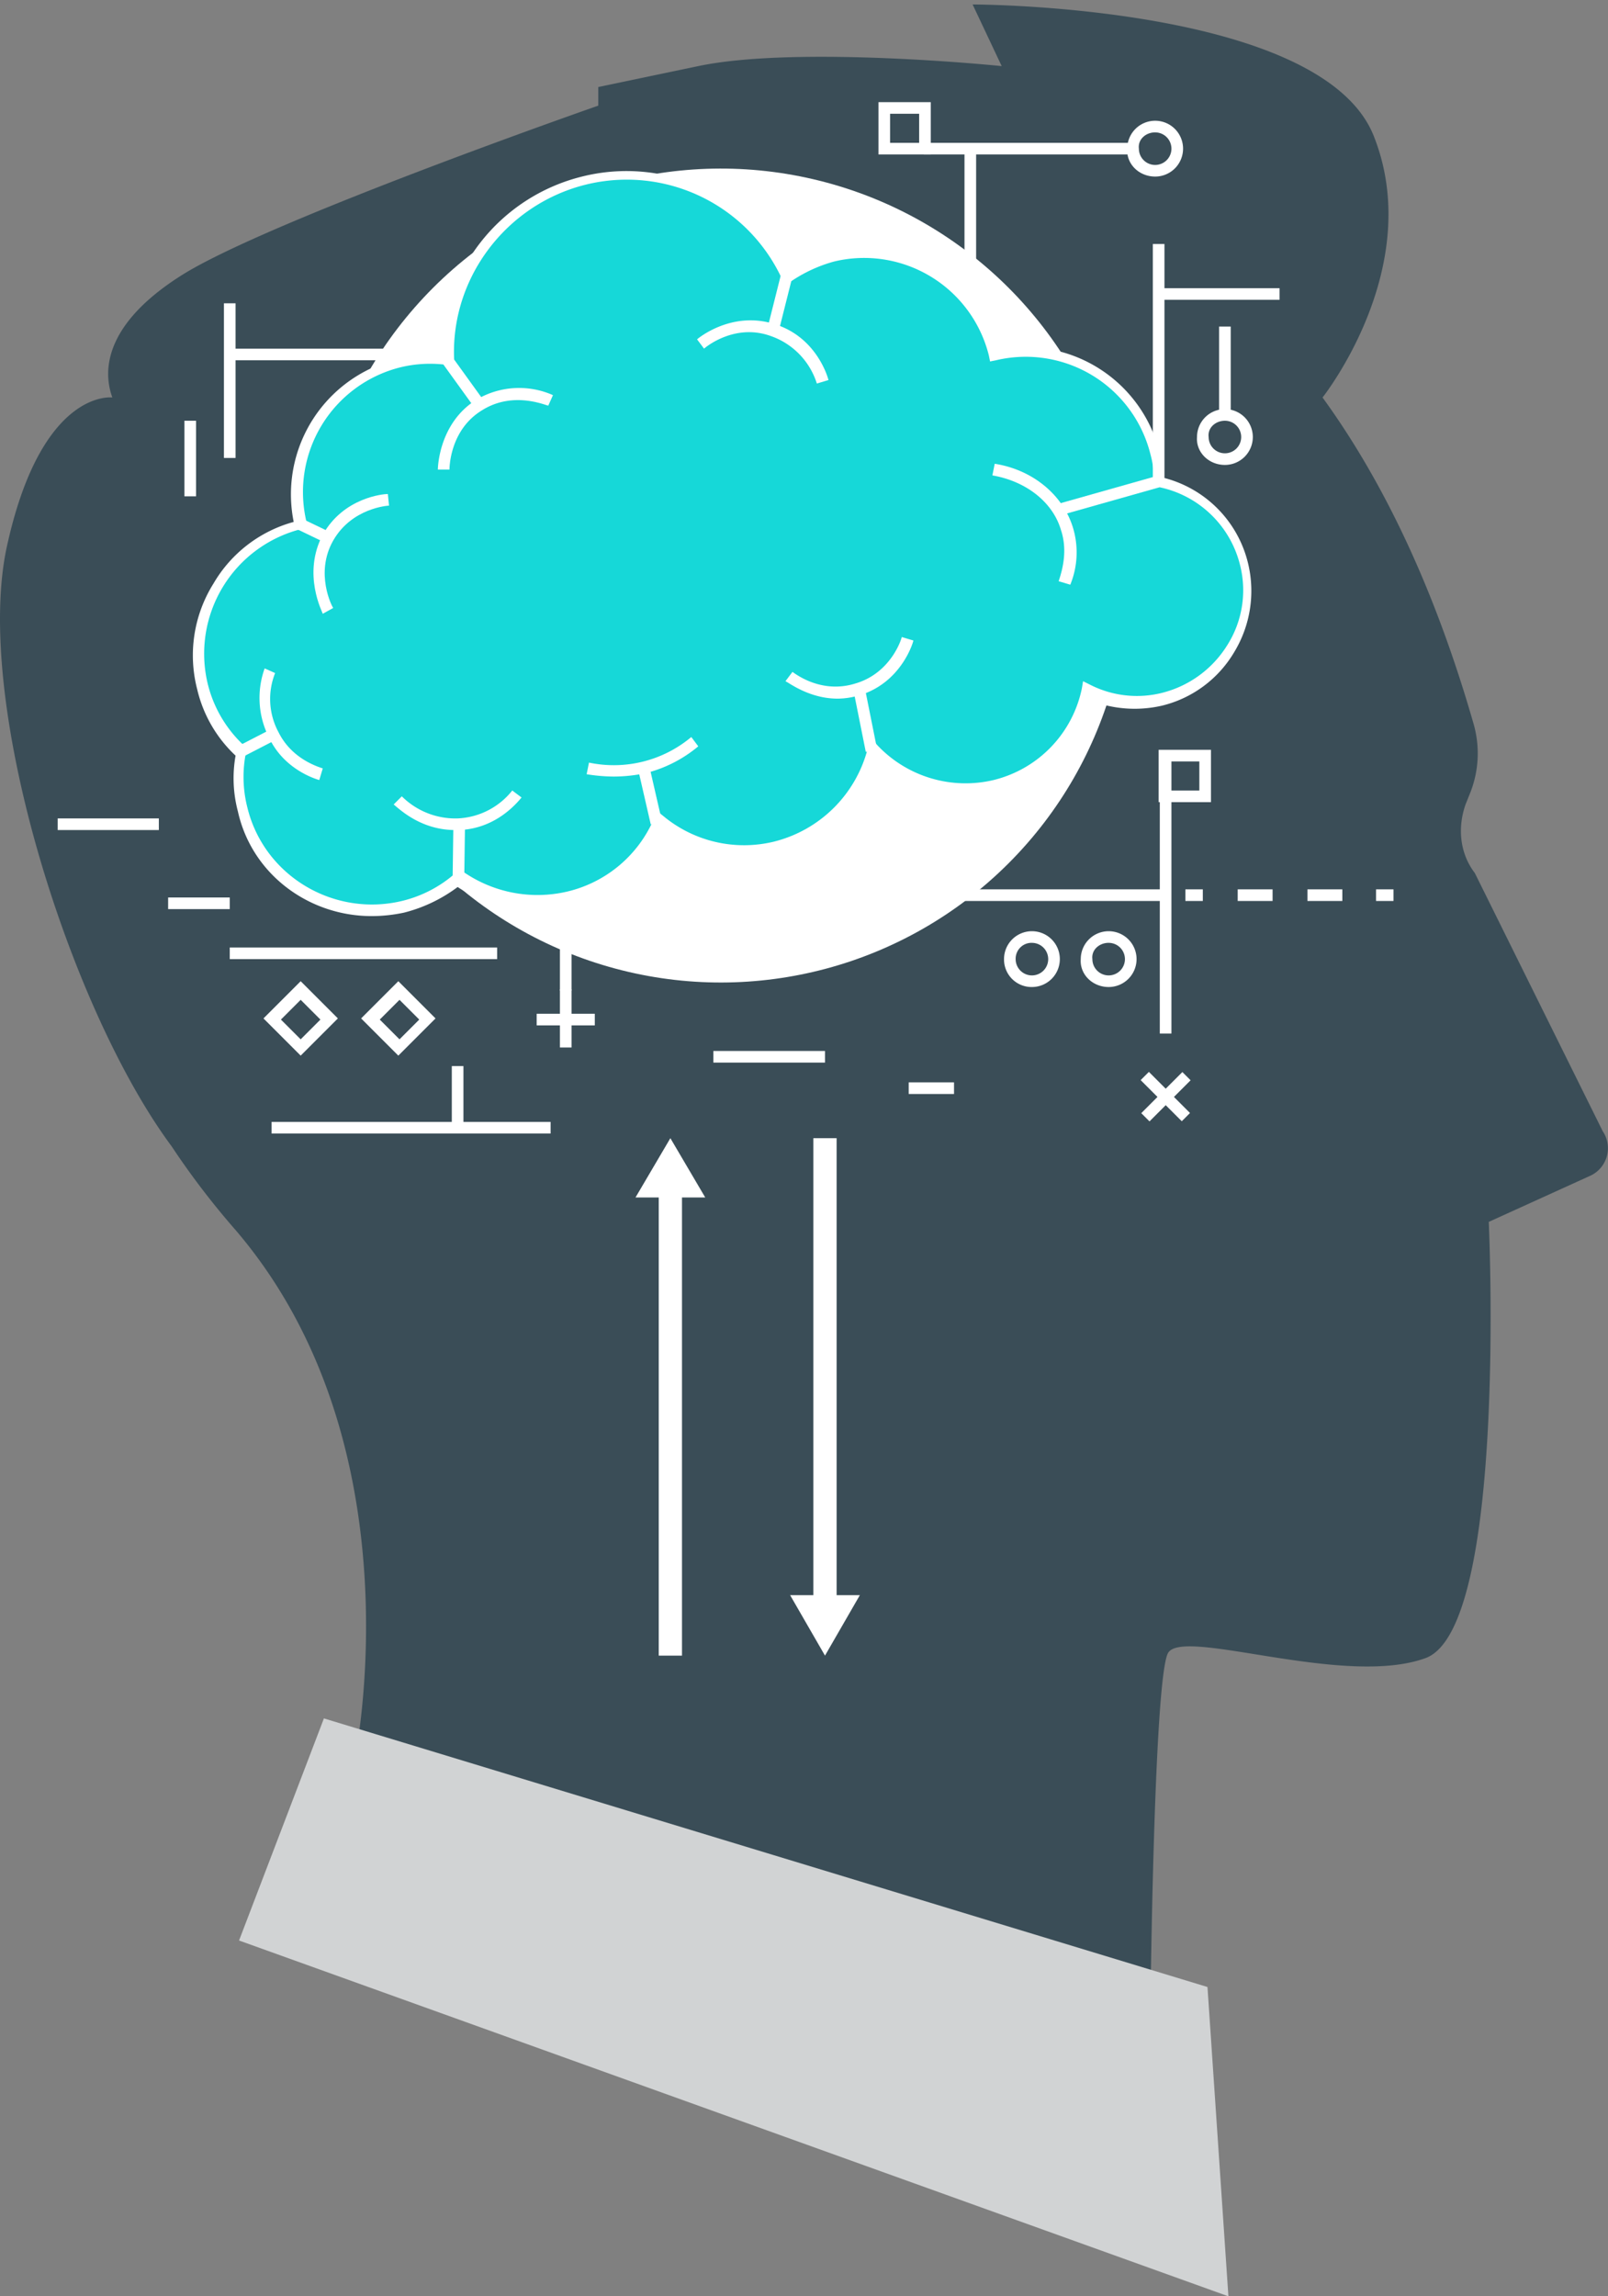 <svg xmlns="http://www.w3.org/2000/svg" width="447.883" height="639.485" viewBox="0 0 447.883 639.485">
  <rect x="0" y="0" width="447.883" height="639.485" fill="#808080" stroke="none"/>
  <g id="fs-aboutimg1" transform="translate(-14.045)">
    <path id="Path_264" data-name="Path 264" d="M617.993,435.426c9.714-43.067,29.143-40.477,29.143-40.477-1.619-4.533-5.181-18.781,19.753-34.324,24.61-15.219,115.6-46.953,115.6-46.953v-5.181l27.848-5.829c27.848-5.829,84.516,0,84.516,0l-8.1-17.162s97.145,0,111.716,36.591-14.248,72.858-14.248,72.858h0c17.162,23.638,31.41,53.753,42.1,90.992a29.8,29.8,0,0,1-.971,19.105l-1.3,3.238c-2.267,6.476-1.619,13.6,2.59,19.105l35.62,71.887a8.455,8.455,0,0,1-3.238,12.3l-28.5,12.953s5.181,112.688-17.486,121.431c-22.667,8.419-68-8.743-71.887-1.3s-4.857,97.792-4.857,97.792L714.489,775.109S733.271,687.355,681.46,626.8a220.766,220.766,0,0,1-17.81-23.315h0C634.831,564.629,607.955,478.17,617.993,435.426Z" transform="translate(-601.802 -284.254)" fill="#3a4d57"/>
    <circle id="Ellipse_19" data-name="Ellipse 19" cx="113.334" cy="113.334" r="113.334" transform="translate(214.822 320.558) rotate(-135)" fill="#fff"/>
    <path id="Path_265" data-name="Path 265" d="M672.138,432.9,648.5,494.749l275.567,99.087L918.238,507.7Z" transform="translate(-567.87 45.649)" fill="#d1d3d4"/>
    <g id="Group_544" data-name="Group 544" transform="translate(67.768 47.62)">
      <g id="Group_524" data-name="Group 524" transform="translate(1.963 1.164)">
        <path id="Path_266" data-name="Path 266" d="M920.538,377.635a36.793,36.793,0,0,0-45.01-27.2,36.793,36.793,0,0,0-45.011-27.2,38.639,38.639,0,0,0-12.3,5.5,49.635,49.635,0,0,0-94.554,22.991,38.512,38.512,0,0,0-13.6.648,36.793,36.793,0,0,0-27.2,45.01,37.187,37.187,0,0,0,17.81,72.211l24.286-5.829,11.981-2.914,120.783-29.467,11.981-2.914,24.286-5.829C913.09,417.788,925.4,397.712,920.538,377.635Z" transform="translate(-654.472 -300.181)" fill="#16d8d8"/>
        <ellipse id="Ellipse_20" data-name="Ellipse 20" cx="31.086" cy="31.086" rx="31.086" ry="31.086" transform="translate(240.053 154.62) rotate(-107.194)" fill="#16d8d8"/>
        <path id="Path_267" data-name="Path 267" d="M661.676,374.685a34.832,34.832,0,1,0,25.581-42.1C668.8,337.123,656.819,355.9,661.676,374.685Z" transform="translate(-483.04 -229.877)" fill="#16d8d8"/>
        <ellipse id="Ellipse_21" data-name="Ellipse 21" cx="37.239" cy="37.239" rx="37.239" ry="37.239" transform="translate(131.673 200.687) rotate(-113.91)" fill="#16d8d8"/>
        <ellipse id="Ellipse_22" data-name="Ellipse 22" cx="37.239" cy="37.239" rx="37.239" ry="37.239" transform="translate(112.384 214.657) rotate(-156.447)" fill="#16d8d8"/>
        <ellipse id="Ellipse_23" data-name="Ellipse 23" cx="37.238" cy="37.238" rx="37.238" ry="37.238" transform="translate(71.034 214.676) rotate(-161.07)" fill="#16d8d8"/>
      </g>
      <g id="Group_525" data-name="Group 525" transform="translate(0)">
        <path id="Path_268" data-name="Path 268" d="M696.307,507.318a43.17,43.17,0,0,0,9.067-.971,42.248,42.248,0,0,0,14.9-7.124,38.908,38.908,0,0,0,30.439,5.181A37.861,37.861,0,0,0,776.29,484,38.75,38.75,0,0,0,836.2,464.574a36.931,36.931,0,0,0,33.353,8.743A36.375,36.375,0,0,0,896.1,447.088a33.857,33.857,0,0,0,20.4,1.619,32.188,32.188,0,0,0,20.077-14.9,32.825,32.825,0,0,0,3.886-24.61,32.353,32.353,0,0,0-23.638-23.962,24.648,24.648,0,0,0-.971-6.8A38.67,38.67,0,0,0,870.52,349.62a37.217,37.217,0,0,0-17.162-22.343,37.677,37.677,0,0,0-29.467-4.533,38.689,38.689,0,0,0-11.333,4.857,50.764,50.764,0,0,0-57.639-26.229,51.553,51.553,0,0,0-39.182,49.868,38.752,38.752,0,0,0-41.125,46.306,37.217,37.217,0,0,0-22.343,17.162,37.678,37.678,0,0,0-4.533,29.467h0a36.732,36.732,0,0,0,10.686,18.458,36.041,36.041,0,0,0,.648,15.543C662.954,495.661,678.821,507.318,696.307,507.318Zm23.962-12.3-.971.648a34.719,34.719,0,0,1-14.572,7.448c-19.1,4.533-38.534-7.124-43.067-26.229a34.4,34.4,0,0,1-.324-15.219l.324-.971-.647-.648a34.721,34.721,0,0,1-10.362-17.486h0a35.8,35.8,0,0,1,26.229-43.067l1.619-.324-.324-1.619A35.8,35.8,0,0,1,704.4,354.477a34.974,34.974,0,0,1,12.953-.648l1.943.324v-1.943c-.971-22.667,14.572-43.067,36.591-48.572a47.628,47.628,0,0,1,54.725,26.229l.971,1.619,1.619-.971a40.316,40.316,0,0,1,11.981-5.5,35.8,35.8,0,0,1,43.067,26.229l.324,1.619,1.619-.324a35.8,35.8,0,0,1,43.067,26.229,27.6,27.6,0,0,1,.971,7.448v1.3l1.3.324a29.313,29.313,0,0,1,22.667,21.7,28.564,28.564,0,0,1-3.562,22.343A29.96,29.96,0,0,1,916.5,445.145a28.692,28.692,0,0,1-20.077-2.267l-1.943-.971-.324,1.943a33.153,33.153,0,0,1-24.61,25.581,33.763,33.763,0,0,1-32.382-9.715l-1.943-2.267-.648,2.914a35.96,35.96,0,0,1-26.229,26.229,35.188,35.188,0,0,1-30.762-7.124l-1.619-1.3-.971,1.943a35.044,35.044,0,0,1-24.286,20.4,36.308,36.308,0,0,1-28.82-5.5Z" transform="translate(-646.53 -299.821)" fill="#fff"/>
      </g>
      <g id="Group_526" data-name="Group 526" transform="translate(160.005 29.176)">
        <rect id="Rectangle_148" data-name="Rectangle 148" width="3.238" height="15.219" transform="matrix(-0.97, -0.244, 0.244, -0.97, 3.14, 15.549)" fill="#fff"/>
      </g>
      <g id="Group_527" data-name="Group 527" transform="translate(140.445 41.59)">
        <path id="Path_269" data-name="Path 269" d="M716.253,330.265l3.238-.971c-.324-1.3-3.562-11.981-14.9-15.543-11.981-3.886-21.372,3.886-21.7,4.21l1.943,2.59c.324-.324,8.419-7.124,18.458-3.562A20.506,20.506,0,0,1,716.253,330.265Z" transform="translate(-682.9 -312.665)" fill="#fff"/>
      </g>
      <g id="Group_530" data-name="Group 530" transform="translate(68.235 51.968)">
        <g id="Group_528" data-name="Group 528" transform="translate(1.526 0)">
          <rect id="Rectangle_149" data-name="Rectangle 149" width="15.219" height="3.238" transform="matrix(-0.585, -0.811, 0.811, -0.585, 8.899, 14.239)" fill="#fff"/>
        </g>
        <g id="Group_529" data-name="Group 529" transform="translate(0 8.453)">
          <path id="Path_270" data-name="Path 270" d="M706.6,341.211h3.238c0-.324,0-11.01,9.067-16.515,8.743-5.5,17.81-1.3,18.457-1.3l1.3-2.914a23.243,23.243,0,0,0-21.372,1.3C706.924,328.258,706.6,340.563,706.6,341.211Z" transform="translate(-706.6 -318.48)" fill="#fff"/>
        </g>
      </g>
      <g id="Group_533" data-name="Group 533" transform="translate(29.228 89.952)">
        <g id="Group_531" data-name="Group 531" transform="translate(0 6.982)">
          <rect id="Rectangle_150" data-name="Rectangle 150" width="8.743" height="3.238" transform="translate(7.878 6.708) rotate(-154.309)" fill="#fff"/>
        </g>
        <g id="Group_532" data-name="Group 532" transform="translate(4.358)">
          <path id="Path_271" data-name="Path 271" d="M723.29,360.953l2.915-1.619c-.324-.324-5.181-9.714,0-18.781s15.219-9.715,15.543-9.715l-.324-3.238c-1.3,0-12.3.971-18.134,11.334C717.462,349.943,723.29,360.629,723.29,360.953Z" transform="translate(-720.7 -327.6)" fill="#fff"/>
        </g>
      </g>
      <g id="Group_534" data-name="Group 534" transform="translate(18.554 138.524)">
        <path id="Path_272" data-name="Path 272" d="M743.052,373.686l.971-3.238c-1.943-.648-8.743-2.914-12.3-10.038a19.506,19.506,0,0,1-.971-16.515l-2.914-1.3a24.325,24.325,0,0,0,1.3,19.429C733.013,370.124,740.785,373.039,743.052,373.686Z" transform="translate(-726.4 -342.6)" fill="#fff"/>
      </g>
      <g id="Group_535" data-name="Group 535" transform="translate(55.93 172.525)">
        <path id="Path_273" data-name="Path 273" d="M726.462,364.11h.971c10.038-.324,15.867-7.124,17.486-9.067l-2.591-1.943a20.53,20.53,0,0,1-15.219,7.771,21.16,21.16,0,0,1-15.543-6.152l-2.267,2.267C711.243,358.6,717.071,364.11,726.462,364.11Z" transform="translate(-709.3 -353.1)" fill="#fff"/>
      </g>
      <g id="Group_536" data-name="Group 536" transform="translate(109.683 157.629)">
        <path id="Path_274" data-name="Path 274" d="M701.548,359.51a43.171,43.171,0,0,0,9.067-.971,36.743,36.743,0,0,0,14.572-7.448l-1.943-2.59a33.62,33.62,0,0,1-28.5,7.124l-.648,3.238A49.1,49.1,0,0,0,701.548,359.51Z" transform="translate(-694.1 -348.5)" fill="#fff"/>
      </g>
      <g id="Group_537" data-name="Group 537" transform="translate(165.056 129.781)">
        <path id="Path_275" data-name="Path 275" d="M690.172,357.062a22.006,22.006,0,0,0,6.153-.971c11.657-3.562,14.9-14.9,14.9-15.219l-3.238-.971c0,.324-2.914,10.038-12.953,12.953-9.391,2.914-16.514-2.59-17.486-3.238L675.6,352.2C676.9,352.853,682.4,357.062,690.172,357.062Z" transform="translate(-675.6 -339.9)" fill="#fff"/>
      </g>
      <g id="Group_538" data-name="Group 538" transform="translate(222.695 81.533)">
        <path id="Path_276" data-name="Path 276" d="M683.245,358.677a23.78,23.78,0,0,0,.648-16.191c-2.914-9.067-11.333-15.867-21.7-17.486l-.648,3.238c9.391,1.619,16.838,7.448,19.105,15.219,1.943,5.829.324,11.333-.648,14.248Z" transform="translate(-661.55 -325)" fill="#fff"/>
      </g>
      <g id="Group_539" data-name="Group 539" transform="translate(240.285 84.96)">
        <rect id="Rectangle_151" data-name="Rectangle 151" width="3.238" height="29.145" transform="matrix(-0.272, -0.962, 0.962, -0.272, 0.882, 11.057)" fill="#fff"/>
      </g>
      <g id="Group_540" data-name="Group 540" transform="translate(183.993 143.982)">
        <rect id="Rectangle_152" data-name="Rectangle 152" width="17.485" height="3.238" transform="translate(3.433 17.781) rotate(-101.321)" fill="#fff"/>
      </g>
      <g id="Group_541" data-name="Group 541" transform="translate(123.914 165.458)">
        <rect id="Rectangle_153" data-name="Rectangle 153" width="16.191" height="3.238" transform="matrix(-0.224, -0.975, 0.975, -0.224, 3.62, 16.505)" fill="#fff"/>
      </g>
      <g id="Group_542" data-name="Group 542" transform="translate(72.348 181.886)">
        <rect id="Rectangle_154" data-name="Rectangle 154" width="3.238" height="15.219" transform="translate(3.238 15.263) rotate(-179.208)" fill="#fff"/>
      </g>
      <g id="Group_543" data-name="Group 543" transform="translate(12.51 155.619)">
        <rect id="Rectangle_155" data-name="Rectangle 155" width="3.238" height="10.039" transform="translate(1.485 7.481) rotate(-117.295)" fill="#fff"/>
      </g>
    </g>
    <g id="Group_547" data-name="Group 547" transform="translate(234.118 316.965)">
      <g id="Group_545" data-name="Group 545" transform="translate(6.476)">
        <rect id="Rectangle_156" data-name="Rectangle 156" width="6.476" height="130.174" fill="#fff"/>
      </g>
      <g id="Group_546" data-name="Group 546" transform="translate(0 127.259)">
        <path id="Path_277" data-name="Path 277" d="M699.629,422.3l-9.714,16.838L680.2,422.3Z" transform="translate(-680.2 -422.3)" fill="#fff"/>
      </g>
    </g>
    <g id="Group_550" data-name="Group 550" transform="translate(191.051 316.965)">
      <g id="Group_548" data-name="Group 548" transform="translate(6.476 13.924)">
        <rect id="Rectangle_157" data-name="Rectangle 157" width="6.476" height="130.174" fill="#fff"/>
      </g>
      <g id="Group_549" data-name="Group 549" transform="translate(0)">
        <path id="Path_278" data-name="Path 278" d="M693.5,399.515,703.215,383l9.714,16.515Z" transform="translate(-693.5 -383)" fill="#fff"/>
      </g>
    </g>
    <g id="Group_553" data-name="Group 553" transform="translate(331.759 298.504)">
      <g id="Group_551" data-name="Group 551" transform="translate(0 0)">
        <rect id="Rectangle_158" data-name="Rectangle 158" width="16.192" height="3.238" transform="translate(11.45 13.739) rotate(-135.004)" fill="#fff"/>
      </g>
      <g id="Group_552" data-name="Group 552" transform="translate(0.168 0.045)">
        <rect id="Rectangle_159" data-name="Rectangle 159" width="3.238" height="16.191" transform="translate(2.29 13.738) rotate(-135)" fill="#fff"/>
      </g>
    </g>
    <g id="Group_556" data-name="Group 556" transform="translate(163.527 275.517)">
      <g id="Group_554" data-name="Group 554" transform="translate(0 6.8)">
        <rect id="Rectangle_160" data-name="Rectangle 160" width="16.191" height="3.238" fill="#fff"/>
      </g>
      <g id="Group_555" data-name="Group 555" transform="translate(6.476)">
        <rect id="Rectangle_161" data-name="Rectangle 161" width="3.238" height="16.191" fill="#fff"/>
      </g>
    </g>
    <g id="Group_557" data-name="Group 557" transform="translate(337.091 210.43)">
      <rect id="Rectangle_162" data-name="Rectangle 162" width="3.238" height="77.392" transform="translate(0)" fill="#fff"/>
    </g>
    <g id="Group_558" data-name="Group 558" transform="translate(328.004 33.627)">
      <path id="Path_279" data-name="Path 279" d="M660.192,311.043a7.772,7.772,0,1,0-7.771-7.772C652.1,307.481,655.658,311.043,660.192,311.043Zm0-12.3a4.533,4.533,0,1,1-4.533,4.533C655.335,300.681,657.6,298.738,660.192,298.738Z" transform="translate(-652.4 -295.5)" fill="#fff"/>
    </g>
    <g id="Group_559" data-name="Group 559" transform="translate(347.433 113.933)">
      <path id="Path_280" data-name="Path 280" d="M654.192,335.843a7.772,7.772,0,1,0-7.772-7.771C646.1,332.281,649.659,335.843,654.192,335.843Zm0-12.305a4.533,4.533,0,1,1-4.533,4.533C649.335,325.481,651.6,323.538,654.192,323.538Z" transform="translate(-646.4 -320.3)" fill="#fff"/>
    </g>
    <g id="Group_560" data-name="Group 560" transform="translate(315.052 259.326)">
      <path id="Path_281" data-name="Path 281" d="M664.192,380.743a7.772,7.772,0,1,0-7.771-7.772C656.1,377.181,659.658,380.743,664.192,380.743Zm0-12.3a4.533,4.533,0,1,1-4.533,4.533C659.335,370.381,661.6,368.438,664.192,368.438Z" transform="translate(-656.4 -365.2)" fill="#fff"/>
    </g>
    <g id="Group_561" data-name="Group 561" transform="translate(293.7 259.326)">
      <path id="Path_282" data-name="Path 282" d="M670.772,380.743A7.772,7.772,0,1,0,663,372.972,7.671,7.671,0,0,0,670.772,380.743Zm0-12.3a4.533,4.533,0,1,1-4.533,4.533A4.427,4.427,0,0,1,670.772,368.438Z" transform="translate(-663 -365.2)" fill="#fff"/>
    </g>
    <g id="Group_562" data-name="Group 562" transform="translate(271.357 39.78)">
      <rect id="Rectangle_163" data-name="Rectangle 163" width="57.963" height="3.238" transform="translate(0)" fill="#fff"/>
    </g>
    <g id="Group_563" data-name="Group 563" transform="translate(279.776 247.669)">
      <rect id="Rectangle_164" data-name="Rectangle 164" width="58.934" height="3.238" transform="translate(0)" fill="#fff"/>
    </g>
    <g id="Group_564" data-name="Group 564" transform="translate(258.728 28.446)">
      <path id="Path_283" data-name="Path 283" d="M674.1,308.472h14.572V293.9H674.1Zm11.333-3.238h-8.1v-8.1h8.1Z" transform="translate(-674.1 -293.9)" fill="#fff"/>
    </g>
    <g id="Group_565" data-name="Group 565" transform="translate(336.768 208.811)">
      <path id="Path_284" data-name="Path 284" d="M650.324,364.172h14.248V349.6H650v14.572Zm11.01-3.238h-8.1v-8.1h8.1Z" transform="translate(-650 -349.6)" fill="#fff"/>
    </g>
    <g id="Group_566" data-name="Group 566" transform="translate(114.63 273.25)">
      <path id="Path_285" data-name="Path 285" d="M727.062,390.224l10.362-10.362L727.062,369.5,716.7,379.862Zm5.829-10.038-5.5,5.5-5.5-5.5,5.5-5.5Z" transform="translate(-716.7 -369.5)" fill="#fff"/>
    </g>
    <g id="Group_567" data-name="Group 567" transform="translate(87.43 273.25)">
      <path id="Path_286" data-name="Path 286" d="M735.462,390.224l10.362-10.362L735.462,369.5,725.1,379.862Zm5.5-10.038-5.5,5.5-5.5-5.5,5.5-5.5Z" transform="translate(-725.1 -369.5)" fill="#fff"/>
    </g>
    <g id="Group_568" data-name="Group 568" transform="translate(170.003 260.945)">
      <rect id="Rectangle_165" data-name="Rectangle 165" width="3.238" height="14.896" transform="translate(0)" fill="#fff"/>
    </g>
    <g id="Group_569" data-name="Group 569" transform="translate(65.411 117.171)">
      <rect id="Rectangle_166" data-name="Rectangle 166" width="3.238" height="21.048" transform="translate(0)" fill="#fff"/>
    </g>
    <g id="Group_570" data-name="Group 570" transform="translate(76.42 84.466)">
      <rect id="Rectangle_167" data-name="Rectangle 167" width="3.238" height="43.067" transform="translate(0)" fill="#fff"/>
    </g>
    <g id="Group_571" data-name="Group 571" transform="translate(89.697 312.432)">
      <rect id="Rectangle_168" data-name="Rectangle 168" width="77.716" height="3.238" fill="#fff"/>
    </g>
    <g id="Group_572" data-name="Group 572" transform="translate(212.747 292.679)">
      <rect id="Rectangle_169" data-name="Rectangle 169" width="31.086" height="3.238" transform="translate(0)" fill="#fff"/>
    </g>
    <g id="Group_573" data-name="Group 573" transform="translate(267.148 301.422)">
      <rect id="Rectangle_170" data-name="Rectangle 170" width="12.629" height="3.238" fill="#fff"/>
    </g>
    <g id="Group_574" data-name="Group 574" transform="translate(353.606 90.942)">
      <rect id="Rectangle_171" data-name="Rectangle 171" width="3.238" height="24.286" transform="translate(0)" fill="#fff"/>
    </g>
    <g id="Group_575" data-name="Group 575" transform="translate(30.115 227.916)">
      <rect id="Rectangle_172" data-name="Rectangle 172" width="28.172" height="3.238" fill="#fff"/>
    </g>
    <g id="Group_576" data-name="Group 576" transform="translate(336.768 80.256)">
      <rect id="Rectangle_173" data-name="Rectangle 173" width="33.677" height="3.238" transform="translate(0)" fill="#fff"/>
    </g>
    <g id="Group_580" data-name="Group 580" transform="translate(344.216 247.669)">
      <g id="Group_577" data-name="Group 577" transform="translate(53.106)">
        <rect id="Rectangle_174" data-name="Rectangle 174" width="4.857" height="3.238" transform="translate(0)" fill="#fff"/>
      </g>
      <g id="Group_578" data-name="Group 578" transform="translate(14.571)">
        <path id="Path_287" data-name="Path 287" d="M638.7,364.838h9.715V361.6H638.7Zm19.429,0h9.715V361.6h-9.715Z" transform="translate(-638.7 -361.6)" fill="#fff"/>
      </g>
      <g id="Group_579" data-name="Group 579" transform="translate(0)">
        <rect id="Rectangle_175" data-name="Rectangle 175" width="4.857" height="3.238" fill="#fff"/>
      </g>
    </g>
    <g id="Group_581" data-name="Group 581" transform="translate(60.877 249.936)">
      <rect id="Rectangle_176" data-name="Rectangle 176" width="17.162" height="3.238" transform="translate(0)" fill="#fff"/>
    </g>
    <g id="Group_582" data-name="Group 582" transform="translate(78.039 263.86)">
      <rect id="Rectangle_177" data-name="Rectangle 177" width="74.477" height="3.238" fill="#fff"/>
    </g>
    <g id="Group_583" data-name="Group 583" transform="translate(139.888 296.889)">
      <rect id="Rectangle_178" data-name="Rectangle 178" width="3.238" height="17.162" transform="translate(0)" fill="#fff"/>
    </g>
    <g id="Group_584" data-name="Group 584" transform="translate(78.039 97.095)">
      <rect id="Rectangle_179" data-name="Rectangle 179" width="44.363" height="3.238" fill="#fff"/>
    </g>
    <g id="Group_585" data-name="Group 585" transform="translate(282.691 41.399)">
      <rect id="Rectangle_180" data-name="Rectangle 180" width="3.238" height="35.62" transform="translate(0)" fill="#fff"/>
    </g>
    <g id="Group_586" data-name="Group 586" transform="translate(335.149 67.952)">
      <rect id="Rectangle_181" data-name="Rectangle 181" width="3.238" height="66.058" transform="translate(0)" fill="#fff"/>
    </g>
  </g>
</svg>
